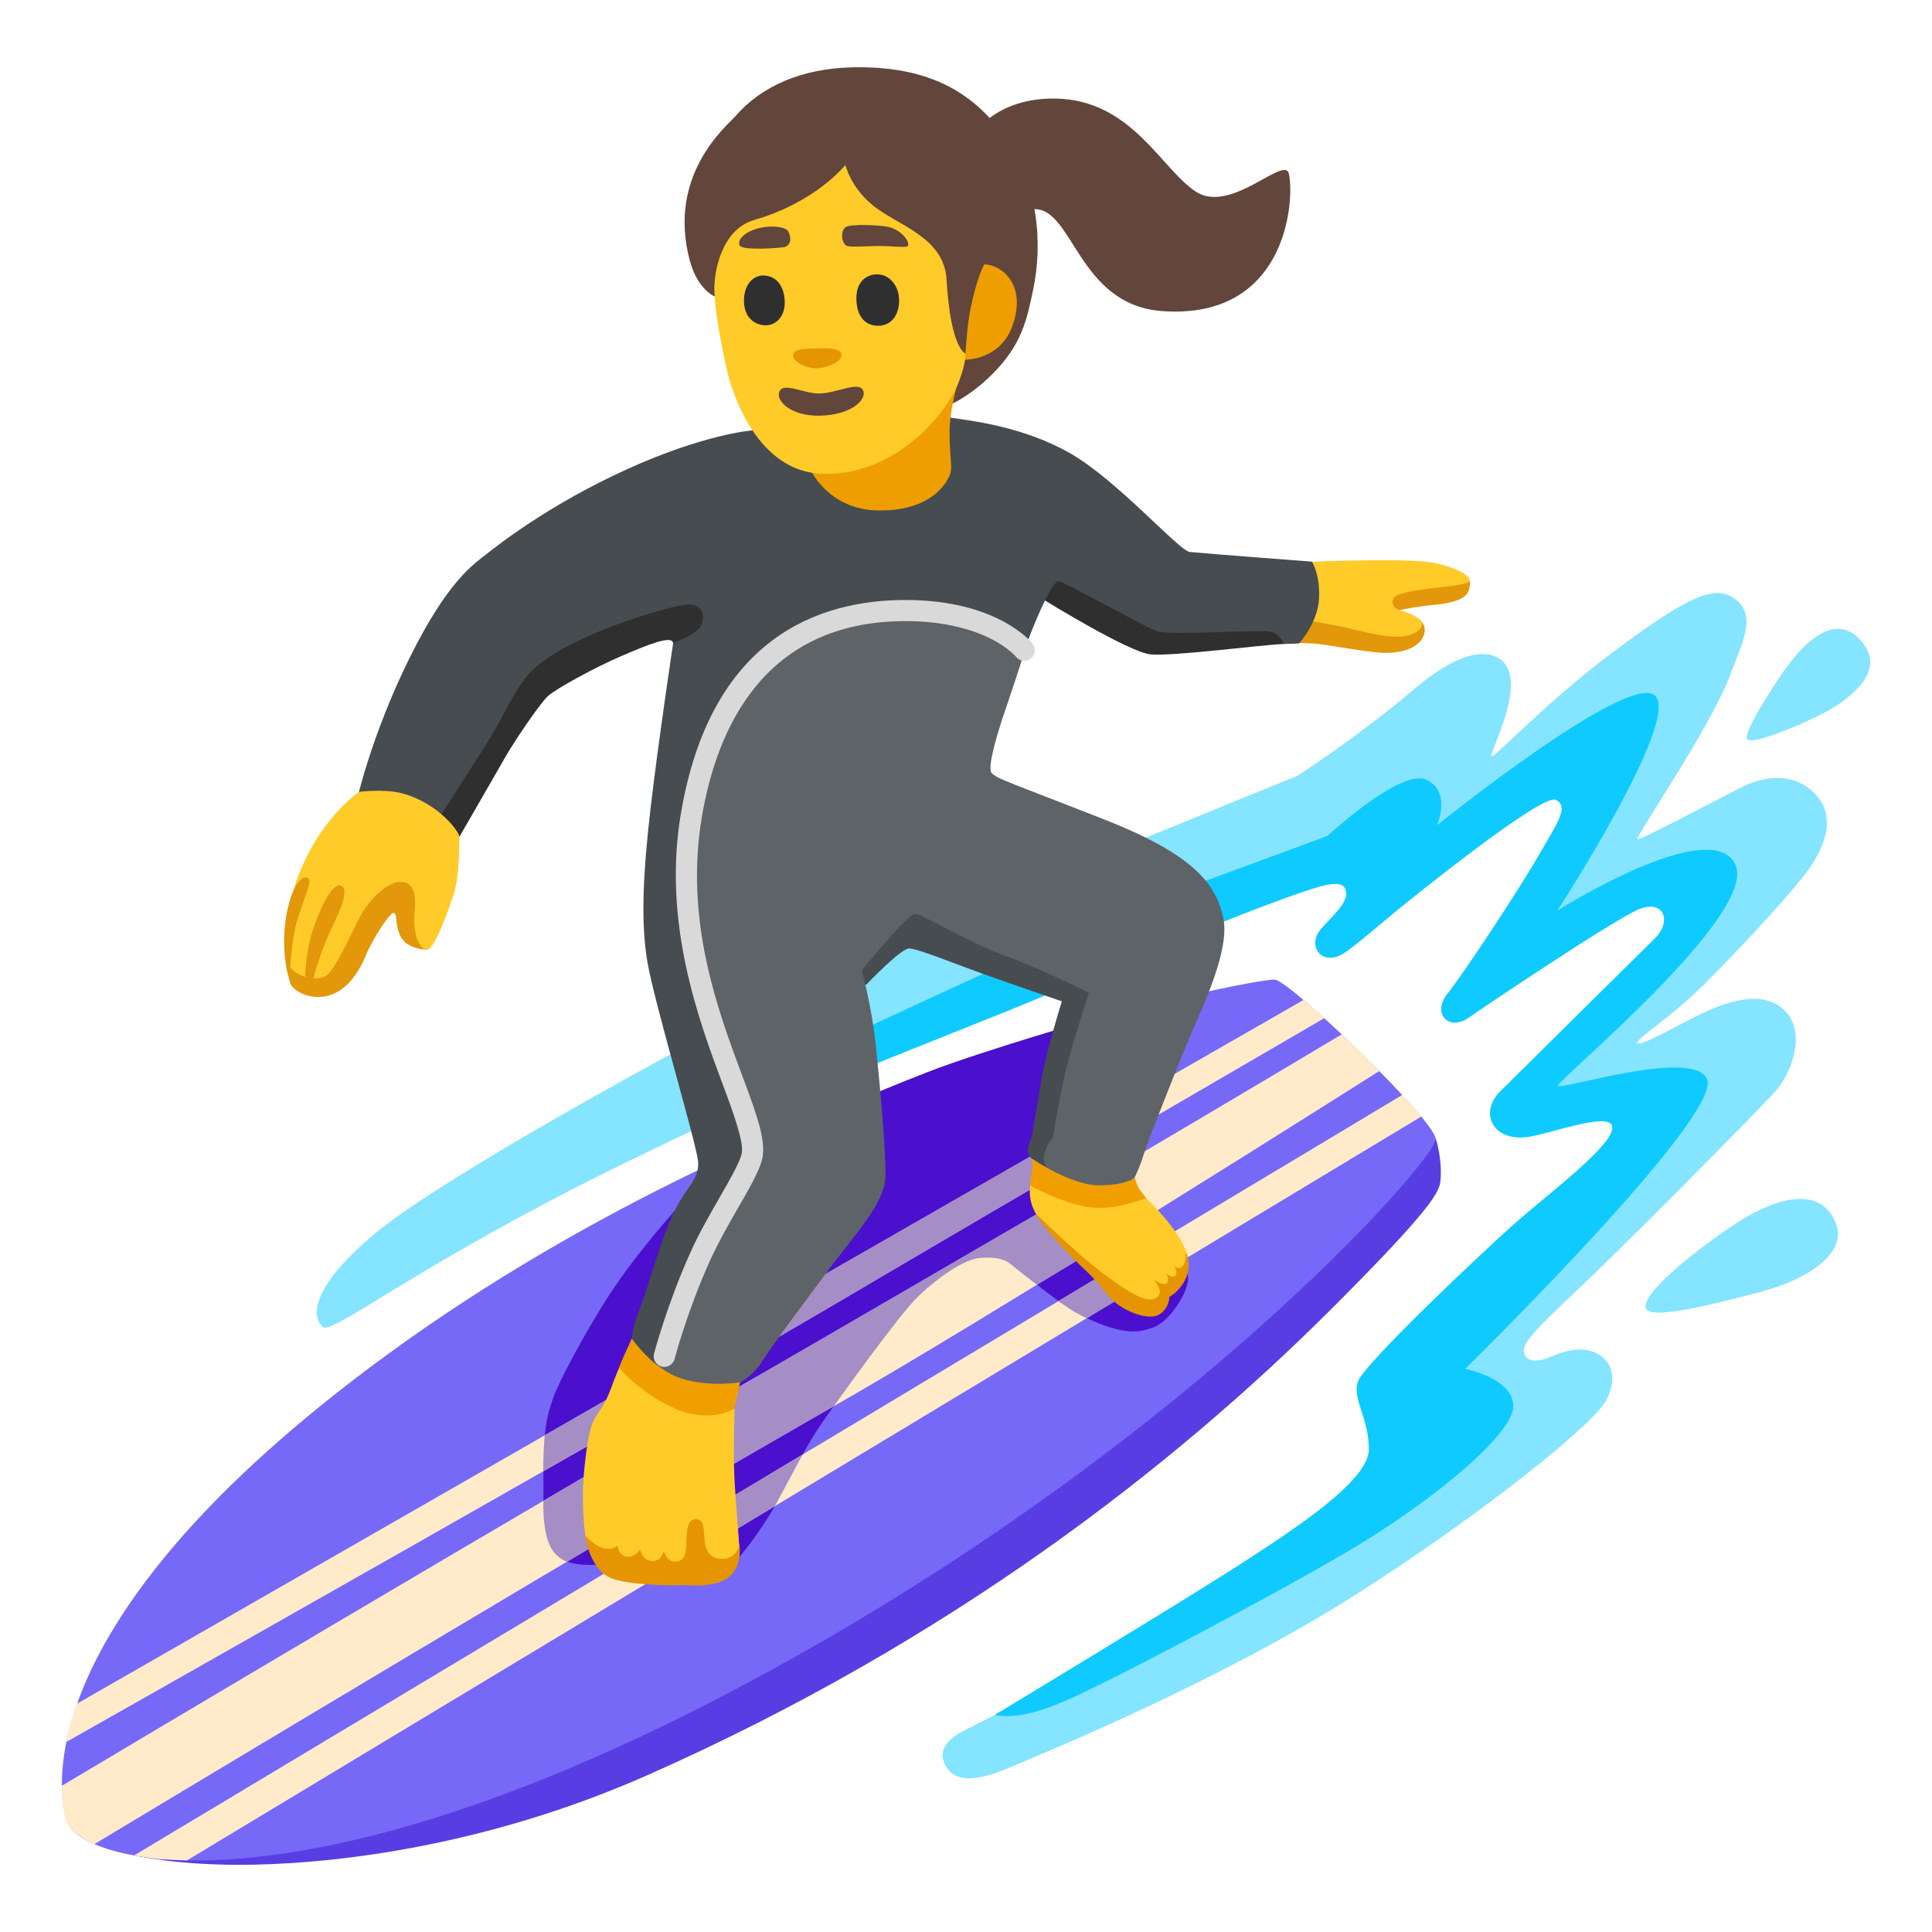 <svg enable-background="new 0 0 128 128" viewBox="0 0 128 128" xmlns="http://www.w3.org/2000/svg"><path d="m69.94 6.53c5.06.09 7 4.7 9.31 6.18s5.87-2.45 6.14-1.2c.4 1.82-.16 9.7-8.4 9.1-5.65-.42-5.87-6.99-8.59-6.75s-4.16 2.26-4.16 2.26-1.09-4.04-.68-5.41c.61-2.07 2.6-4.24 6.38-4.18z" fill="#62453b"/><path d="m51.01 25.69-3.66-6.05s-1.13-.44-1.65-2.38c-1.52-5.69 2.45-8.91 3.03-9.57 1.73-1.99 4.39-3.16 7.78-3.23 4.83-.1 7.9 1.53 10.04 4.59 2.28 3.25 2.53 7.11 1.9 10.14-.42 2.01-.76 3.65-2.69 5.58-1.75 1.75-3.21 2.21-3.21 2.21s-11.54-1.29-11.54-1.29z" fill="#62453b"/><path d="m86.88 102.12-20.98 11.51s-2 1-2.33 1.19c-.71.41-1.59 1.2-.83 2.32s2.52.66 4.06 0c1.49-.64 13.71-5.56 23.02-11.49 7.47-4.75 14.26-10.1 16.12-12.23 1.16-1.32 1.05-2.76.34-3.41-1.23-1.13-2.89-.38-3.64-.08s-1.45.36-1.66-.28.89-1.7 3.53-4.19c2.64-2.48 11.9-11.79 13.1-13.15s1.95-3.86.77-5.21c-1.42-1.61-3.89-.87-6.3.38-1.75.91-3.56 1.9-3.61 1.61s2.17-1.63 4.32-3.76c3.08-3.06 6.23-6.57 7.08-7.79 1.44-2.08 1.59-3.85.2-5.12-1.07-.98-2.73-1.25-4.73-.24-2.54 1.29-6.69 3.51-6.86 3.41s4.87-7.44 6.15-10.87c.84-2.25 1.9-4.15.06-5.2-1.36-.77-3.4.39-7.86 3.71-4.47 3.34-7.81 7.01-8.01 6.86s2.57-5.12.52-6.45c-1.15-.74-3.08-.18-5.69 2.05-3.59 3.06-7.69 5.71-7.69 5.71s-24.81 10.03-31.78 13.39-22.42 11.84-28.1 15.98c-3.69 2.69-6.07 5.77-4.7 7.14.55.55 5.69-3.61 17.36-9.54 7.25-3.68 20.06-9.4 20.06-9.4l15.35-6.31 17.72-5.41 6.95-4.29 7.21-4.09-4.09 11.86 9.37-2.56.56 3.04-10.5 11.38h7.77l-1.04 3.04-14.26 16.42-.72 5.29-6.27 4.75z" fill="#85e4ff"/><path d="m65.9 113.62s12.75-7.7 16.29-10 8.5-5.49 8.5-7.61-1.15-3.36-.71-4.51 7.7-8.05 10.18-10.27c2.48-2.21 7.06-5.57 6.63-6.67-.33-.83-3.93.48-5.39.74-2.48.44-3.44-1.55-2.03-2.97 1.42-1.42 9.45-9.35 10.25-10.14 1.18-1.15.62-2.64-1.06-1.94s-10.55 6.67-11.23 7.16c-1.34.96-2.49-.26-1.43-1.58s4.69-6.82 6.02-9.12 2.04-3.27 1.15-3.72-9.57 6.55-10.54 7.35-2.92 2.47-3.53 2.84c-1.46.88-2.42-.54-1.5-1.61s2.02-1.9 1.59-2.74c-.17-.33-.74-.4-2.13.05-5.06 1.62-16.68 6.69-19.91 7.98-4.36 1.74-10.88 4.36-10.88 4.36l-.53-2.3s16.73-7.88 20.71-9.29c3.98-1.42 11.6-4.25 11.6-4.25s4.87-4.51 6.55-3.72.71 3.01.71 3.01 12.66-10.18 14.43-8.59-6.46 14.25-6.46 14.25 10.09-6.37 11.77-3.1-11.83 14.36-11.73 14.7 8.92-2.51 9.87-.45c1.12 2.41-16.02 19.21-16.02 19.21s3.19.62 3.19 2.48-5.44 6.37-11.01 9.64c-5.58 3.27-14.48 7.88-16.34 8.77s-4.78 2.48-6.99 2.04z" fill="#0fcaff"/><path d="m63.46 97.68-54.57 25.24s2.94.72 7.92.62c6.4-.13 16.07-1.49 26.15-5.96 19.99-8.86 34.81-20.44 45.25-30.86 6.78-6.77 7.15-7.79 7.22-8.47.15-1.4-.3-2.8-.3-2.8s-31.67 22.23-31.67 22.23z" fill="#583ee2"/><path d="m84.46 64.9c-1.07-.12-33.44 5.81-60 25.73-23.54 17.66-20.44 29.08-19.97 30.15 1.19 2.73 15.11 6.37 43.68-8.57 29.56-15.46 47.07-35.45 46.95-36.76s-9.6-10.43-10.67-10.55z" fill="#7669f7"/><path d="m46.08 78.67s-3.49 3.73-5.62 6.98c-1.67 2.54-3.45 5.95-3.78 6.88-.49 1.38-.68 2.28-.68 5.33s-.06 5.23 1.93 5.71c.57.14 1.4.11 2.06.11 1.12 0 2.12-.1 2.12-.1l6.59-.1s1.65-1.75 3.25-4.8 1.89-3.59 3.3-5.53 8.15-8.48 8.15-8.48l5.29.42s2.13 1.81 3.97 2.53c1.84.73 2.72.73 3.83.29s2.62-2.81 2.13-3.64-5.82-6.16-5.82-6.16l-.15-10.67s-7.42 2.13-11.2 3.59c-3.78 1.45-13.48 5.62-13.48 5.62l-1.89 1.99z" fill="#4b0fce"/><g fill="#ffebc9"><path d="m4.1 118.31s32.69-19.5 48.7-28.63 36.09-21.15 36.09-21.15.47.44 1.03.96c.51.47 1.46 1.47 1.46 1.47s-26.5 16.81-37 22.69-48.13 28.53-48.13 28.53-1.45-.64-1.81-1.4-.35-2.47-.35-2.47.01 0 .01 0z"/><path d="m4.41 115.4s43.3-24.5 51.6-29.41c8.3-4.92 31.72-18.53 31.72-18.53s-.46-.43-.68-.62-.69-.59-.69-.59l-81.25 46.62s-.23.57-.36 1.02c-.18.63-.35 1.51-.34 1.51z"/><path d="m8.88 122.93 84.03-50.39s.44.49.62.68.64.75.64.75l-81.79 49.29s-1.6-.06-1.98-.1-1.53-.23-1.53-.23z"/></g><g fill="#a58dc6"><path d="m36.08 95.09 5.13-2.95.46 2.1-5.68 3.23s0-.75.03-1.23c0-.4.07-1.16.07-1.16z"/><path d="m39.58 102.28-2.01 1.19s-.57-.17-.99-.8c-.68-1.02-.58-3.23-.58-3.23l3.65-2.14z"/><path d="m48.73 101.36 2.61-1.58 1.84-3.42-4.61 2.76z"/><path d="m48.49 97.07 6.75-3.9s4.32-6.08 5.62-7.31 2.98-2.42 4.06-2.52 1.73.14 2 .38 1.78 1.4 1.78 1.4l2.98-1.79-2.33-3.29-21.17 12.3z"/><path d="m51.23 88.8 18.28-10.73-.83-1.7-18.18 10.43z"/><path d="m70.12 86.21 2.72-1.65 1.55 1.34-2.4 1.44s-.71-.35-1.02-.56-.85-.57-.85-.57z"/></g><path d="m61.99 57.46-7.66 8.05 3.07-.28s2.27-2.39 2.83-2.39 2.99 1 4.98 1.71 5.14 1.79 5.14 1.79-1.12 3.59-1.4 5.42-.48 2.67-.52 3.15-.22.61-.33 1.16c-.08.42.24.67.24.67l1.36 1.16 4.03-5.3 1.04-8.49-12.8-6.66z" fill="#464c4f"/><path d="m44.6 84.64-1.95 6.67 5.38 1.24 1-.95s.86-.43 1.48-1.43 3.24-4.52 4.72-6.48 3.38-4.05 3.43-5.67-.33-5.81-.62-8.62-.95-5.1-.95-5.1 3.05-3.76 3.52-3.76 3.57 1.91 6.05 2.81 5.48 2.43 5.48 2.43-1.33 4.05-1.71 5.91-.67 3.67-.67 3.67-.44.46-.58 1.1c-.27 1.24 1.72 2.66 1.72 2.66l3.33.05.94-1.15s.39-.8.58-1.47 2.29-6 3.1-7.91 2.67-5.72 2.19-7.86-1.81-4.1-7.86-6.48-7.19-2.71-7.49-3.1.44-2.8.97-4.33 1.1-3.33 1.1-3.33l-.71-5-17.86.95-4.62 9.86.43 18 2.05 10.81-2.43 6.48z" fill="#5e6367"/><path d="m90.36 38.06-5.85 2.51.86 2.01s1.46.02 1.94.08c.88.1 2.45.41 3.88.56s2.81-.2 3.14-1.14c.26-.73-.38-1.11-.38-1.11l-1.61-.47s1.43-.32 2.62-.42 2.12-.38 2.32-.89c.24-.59 0-.95 0-.95l-6.91-.19z" fill="#e3970a"/><path d="m85.61 37.36s.4-.16 3.87-.22 4.95 0 5.85.22c1.16.29 2.06.73 2.03 1.12s-3.47.44-4.71.92c-.61.24-.45.85.04 1 .59.19 1.05.36 1.42.68.35.3-.12 1.17-1.76 1.1-1.22-.05-2.74-.54-3.99-.77s-2.8-.45-2.8-.45z" fill="#ffcb29"/><path d="m68.07 35.59 1.17 4.2s5.52 3.4 6.96 3.56 7.62-.66 8.82-.68-.32-4.36-.32-4.36l-16.62-2.71z" fill="#2f2f2f"/><path d="m27.44 50.78.74 4.89 2.25-.22s2.27-3.92 2.96-5.14 2.39-3.72 2.92-4.2 3.13-1.91 4.89-2.66 3.29-1.38 3.4-.85c.16.78 2.81-.32 2.81-.32l.11-3.24-11.21 2.44-8.87 9.29z" fill="#2f2f2f"/><path d="m23.62 53.11s.96-4.36 3.51-9.51 4.25-6.21 5.05-6.85 4.25-3.35 9.4-5.68 8.23-2.55 8.23-2.55 11.79-1.06 13.17-.85 4.83.58 7.97 2.39c3.13 1.81 7.18 6.45 7.88 6.51 1.7.16 8.09.64 8.09.64s.55.84.47 2.45-1.32 2.97-1.32 2.97-.52.03-.99.03c-.13-.19-.34-.73-1.03-.83s-6.09.24-7.26.03c-.58-.1-6.11-3.24-6.64-3.35s-2.07 3.98-2.07 3.98l-4.67-1.7-5.52-.27-5.58 2.12-3.45 2.87-3.03 7.65-.32 7.59 1.06 6.11 2.6 9.03-.32 3.45-2.7 4.3-2.72 7.01-1.27.05-.28-1.96s-.04-.75.44-1.86 1.38-4.51 2.23-6.37 1.81-2.34 1.7-3.56-2.87-10.41-3.35-13.17-.27-6.16.21-10.3 1.49-10.89 1.49-10.89 1.59-.53 1.86-1.17.05-1.38-.85-1.38-7.95 1.97-10.39 4.42c-1.1 1.1-1.85 3.02-2.85 4.6-1.24 1.95-2.47 3.89-3.46 5.39-1.68 2.57-5.29-1.34-5.29-1.34z" fill="#464c4f"/><path d="m71.34 81.43-3.09-2.89s.02-.48.12-.95c.07-.34 0-.83 0-.83s2.62 1.81 4.52 1.77 2.29-.52 2.29-.52.08.35.23.64.53.72.53.72l-.34.98-4.24 1.08h-.01z" fill="#f09e00"/><path d="m68.24 78.54c0 .21-.21 1.31.84 2.5.88 1 3.34 3.62 4.16 4.39s1.31 1.2 1.66 1.38c.95.49 1.64.39 1.92.22s.52-.64.52-.64l.1-.64.35-.22s1.12-.64.89-2.21-2.75-3.95-2.75-3.95-1.66.71-3.29.65c-1.91-.07-4.39-1.49-4.4-1.48z" fill="#ffcb29"/><path d="m41.22 93.91-.21-3.3s.25-.64.41-.97.44-.96.44-.96 1.38 2.03 3.26 2.64 3.91.26 3.91.26l-.37 1.72-1.49 2.43-5.95-1.84z" fill="#f09e00"/><path d="m21.06 60.85-2.15 2.17s.19 1.7.32 2.12c.22.76 3.31 2.29 5.01-1.85.43-1.05 1.62-2.91 1.86-2.81s.06.8.44 1.56c.44.88 1.76.88 1.76.88l.78-4.77-3.75-.95-4.26 3.65z" fill="#e3970a"/><path d="m53.92 29.55-.12 1.75s1.22 2.49 4.4 2.52c3.87.04 4.74-2.23 4.8-2.6s-.07-1.05-.09-2.47c-.03-1.67.66-3.61.66-4.22 0-1.12-9.64 5.01-9.64 5.01z" fill="#ef9e01"/><path d="m63.93 23.83s2.24.05 3.09-2.1c1.01-2.54-.35-4.11-1.78-4.22-.12 0-.76 1.68-1.05 3.58-.14.93-.26 2.74-.26 2.74z" fill="#ef9e01"/><path d="m23.8 52.46s1.66-.21 2.84.1c2.45.66 3.79 2.57 3.79 2.87s.04 2.56-.38 3.84c-.52 1.55-1.28 3.57-1.72 3.64s-1.02-.85-.86-2.5c.09-.96.04-2.14-1.14-1.97-.37.05-1.66.66-2.61 2.55-.64 1.28-1.53 3.24-2.1 3.65s-2.05.13-2.56-.78.31-4.72.57-5.48c1.46-4.12 4.16-5.92 4.17-5.92z" fill="#ffcb29"/><path d="m41.02 90.62s-.24.54-.5 1.26c-.65 1.75-1.01 1.6-1.35 2.65-.2.62-.39 1.93-.5 3.29-.13 1.7.02 3.5.15 4.12.35 1.68 1.08 2.6 2.78 2.85s3.35.18 3.35.18 1.98.09 2.67-.14c.95-.32 1.37-1.33 1.37-2.02s-.33-3.98-.36-5.67.04-3.81.04-3.81-1.62 1.01-3.93 0-3.71-2.7-3.71-2.7h-.01z" fill="#ffcb29"/><path d="m44.01 90.56c-.06 0-.12 0-.18-.02-.37-.1-.6-.48-.5-.86.04-.13.89-3.34 2.43-6.74.56-1.25 1.29-2.51 1.92-3.61.65-1.13 1.26-2.2 1.44-2.81.22-.77-.46-2.6-1.25-4.71-1.58-4.24-3.97-10.64-2.77-17.85 1.96-11.74 9.18-14.21 14.89-14.21 6.05 0 8.32 2.77 8.42 2.89.24.3.19.74-.11.99-.3.24-.74.19-.98-.11 0 0-.5-.6-1.63-1.18-1.06-.54-2.9-1.19-5.69-1.19-9.37 0-12.52 7.09-13.51 13.04-1.14 6.84 1.08 12.78 2.7 17.12.95 2.54 1.63 4.37 1.28 5.59-.22.77-.84 1.86-1.57 3.12-.62 1.08-1.32 2.31-1.86 3.5-1.49 3.28-2.34 6.48-2.35 6.52-.08.31-.37.52-.68.52z" fill="#d9d9d9"/><path d="m115.76 48.98c.32.46 4.37-1.29 5.59-2.03 1.97-1.2 3.55-2.92 1.79-4.66-1.82-1.81-3.94.73-4.94 2.15-.83 1.18-2.73 4.12-2.44 4.54z" fill="#85e4ff"/><path d="m109.05 86.69c.31.8 4.66-.33 7.63-1.11s5.8-2.53 4.93-4.59c-1.12-2.66-4.35-1.49-7.03.35s-5.88 4.45-5.53 5.36z" fill="#85e4ff"/><path d="m49.97 14.57c4.07-1.16 6.04-3.64 6.04-3.64s.32 1.41 1.75 2.62c1.62 1.37 4.78 2.11 4.95 4.95.27 4.63 1.25 4.92 1.25 4.92s.1.44-.44 1.89c-.79 2.12-4.27 6.27-9.08 6.08-4.22-.17-5.93-5.16-6.35-7.17-.42-1.99-.7-3.51-.76-4.92-.05-1.2.43-4.09 2.65-4.73z" fill="#ffcb29"/><path d="m56.05 16.27c-.34-.29-.34-.99-.03-1.22s2.26-.14 2.82-.02c.89.2 1.47 1 1.31 1.27-.08.14-1.13-.02-2.07 0s-1.88.09-2.04-.04z" fill="#62453b"/><path d="m49.02 16.28c-.24-.36.34-.96 1.32-1.18.85-.19 1.7-.06 1.86.2.19.31.28.85-.16 1.05-.18.08-2.79.27-3.02-.07z" fill="#62453b"/><path d="m58.17 18.18c-.7-.03-1.48.42-1.43 1.7.04 1.17.66 1.74 1.51 1.7s1.32-.76 1.32-1.67-.58-1.7-1.4-1.73z" fill="#2f2f2f"/><path d="m50.55 18.25c-.66 0-1.26.62-1.26 1.67s.63 1.59 1.37 1.63 1.37-.58 1.33-1.59-.55-1.7-1.44-1.71z" fill="#2f2f2f"/><path d="m54.23 24.4c.7-.06 1.54-.47 1.52-.9s-.91-.44-1.6-.42-1.63.01-1.61.48 1.04.9 1.69.84z" fill="#e59502"/><path d="m54.25 26.07c-1.04 0-2.29-.76-2.6-.15s.73 1.65 2.63 1.62c2.08-.03 3.18-1.04 2.9-1.68s-1.77.21-2.93.21z" fill="#62453b"/><path d="m22.59 58.68c-.47-.21-1.24 1.08-1.86 2.93-.51 1.52-.54 3.4-.51 3.57.02.15.22.24.36.08.13-.1.4-1.54 1.23-3.42.4-.91 1.47-2.86.79-3.15z" fill="#e3970a"/><path d="m19.09 60.05c-.63 2.7.04 4.96.17 5-.13-.44.07-2.84.4-3.98.42-1.44 1.06-2.69.76-2.89s-.95.23-1.32 1.88z" fill="#e3970a"/><g fill="#e59502"><path d="m48.96 102.3c0 .43-.38.93-1.05.98s-1.14-.33-1.22-1.17-.02-1.48-.62-1.46-.57.98-.6 1.65c-.01.3.02 1.15-.75 1.17-.54.02-.75-.73-.75-.73s-.12.75-.82.68c-.6-.06-.74-.75-.74-.75s-.39.57-.92.46c-.53-.12-.58-.72-.58-.72s-.35.35-1.01.14c-.59-.19-1.14-.82-1.14-.82s.27 2.03 1.51 2.72c1.22.68 5.13.58 5.32.57.57.05 1.87.08 2.69-.53 1.04-.76.67-2.63.67-2.2z"/><path d="m68.56 80.3s.59 1.26 3.41 3.91c1.01.95 1.22 1.47 1.86 2.03.88.76 2.32 1.21 2.92.88.75-.42.72-1.2.72-1.2s.58-.26 1.02-1.07c.52-.94.09-1.93.09-1.93s.02.79-.28 1.01c-.23.17-.48 0-.48 0s.25.43.03.6-.56-.16-.56-.16.22.47 0 .65c-.23.2-.89-.27-.89-.27s.93.93.1 1.29c-.58.25-1.65-.35-3.29-1.58-2.18-1.62-4.66-4.16-4.66-4.16z"/></g></svg>